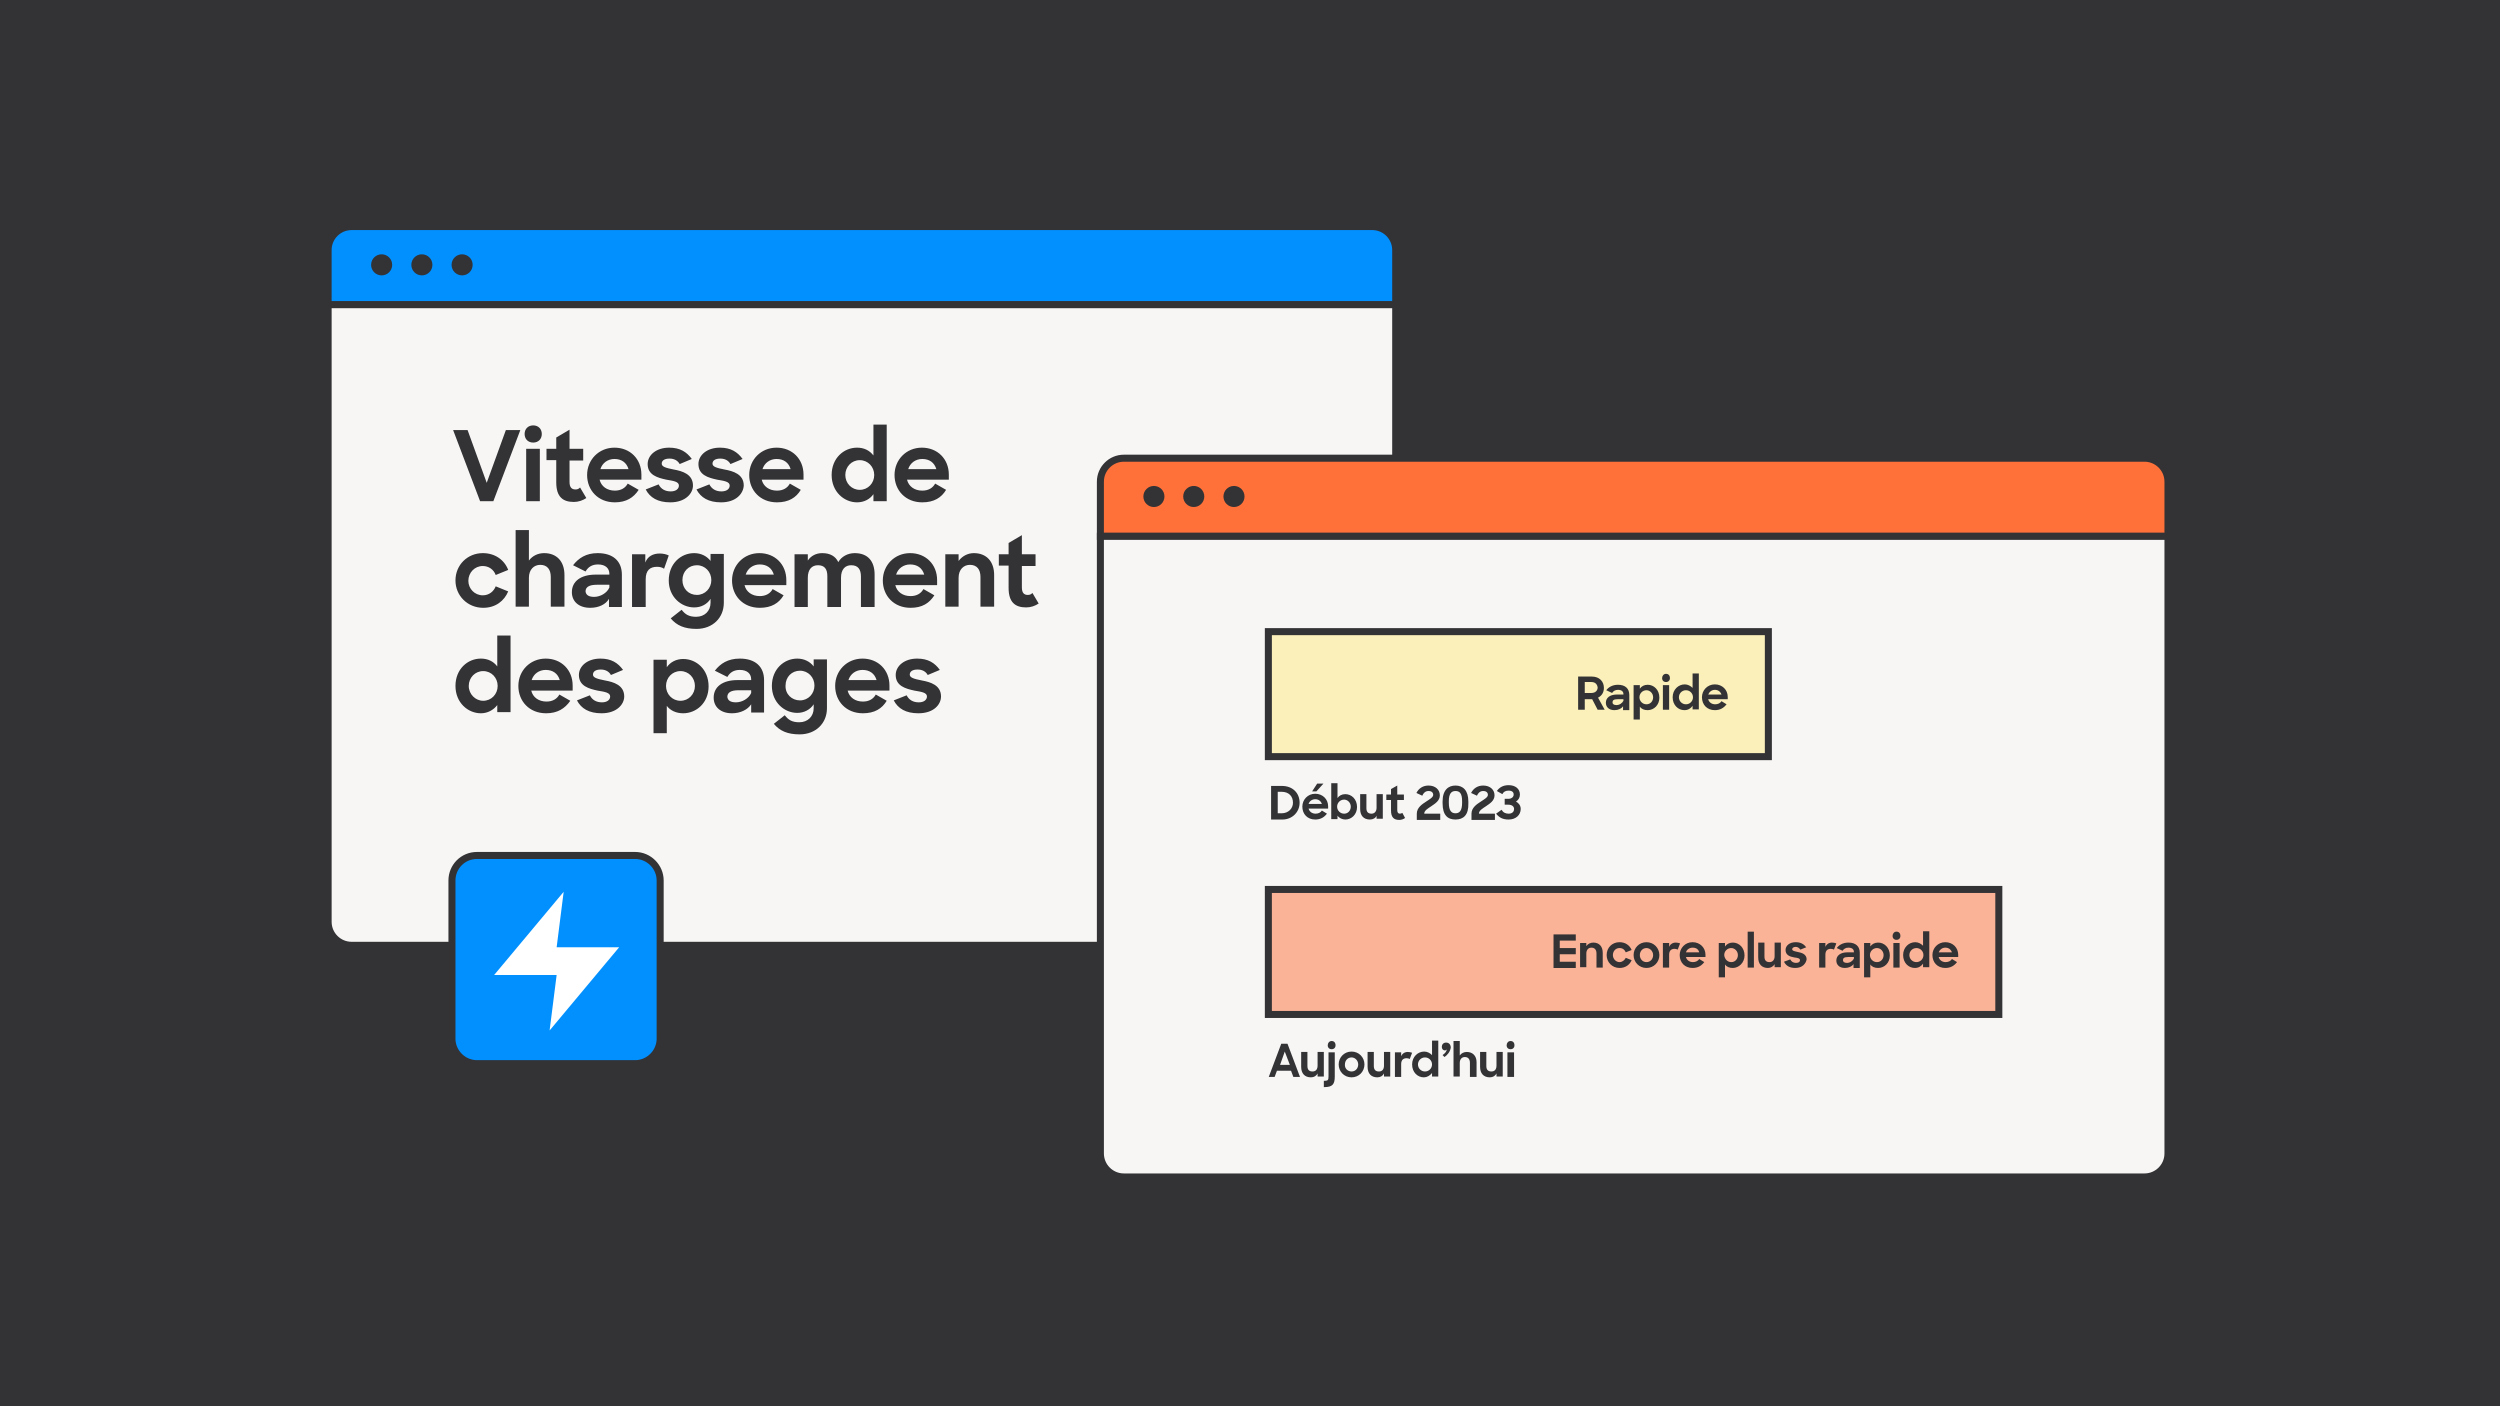 <svg xmlns="http://www.w3.org/2000/svg" xml:space="preserve" id="Layer_1" x="0" y="0" version="1.1" viewBox="0 0 640 360">
  <style>
    .st0{fill:#333336}.st1,.st2{fill:#0290ff;stroke:#333336;stroke-width:1.8}.st2{fill:#f8f6f4}
  </style>
  <path d="M0 0h640v360H0z" class="st0"/>
  <path d="M84 64c0-3.3 2.7-6 6-6h261.3c3.3 0 6 2.7 6 6v14H84V64z" class="st1"/>
  <circle cx="97.7" cy="67.8" r="2.7" class="st0"/>
  <circle cx="108" cy="67.8" r="2.7" class="st0"/>
  <circle cx="118.3" cy="67.8" r="2.7" class="st0"/>
  <path d="M84 78h273.3v158c0 3.3-2.7 6-6 6H90c-3.3 0-6-2.7-6-6V78z" class="st2"/>
  <path fill="#ff7139" stroke="#333336" stroke-width="1.8" d="M281.7 123.3c0-3.3 2.7-6 6-6H549c3.3 0 6 2.7 6 6v14H281.7v-14z"/>
  <circle cx="295.4" cy="127.1" r="2.7" class="st0"/>
  <circle cx="305.6" cy="127.1" r="2.7" class="st0"/>
  <circle cx="315.9" cy="127.1" r="2.7" class="st0"/>
  <path d="M281.7 137.3H555v158c0 3.3-2.7 6-6 6H287.7c-3.3 0-6-2.7-6-6v-158z" class="st2"/>
  <path d="M122.1 219h40.5c3.5 0 6.4 2.9 6.4 6.4v40.5c0 3.5-2.9 6.4-6.4 6.4h-40.5c-3.5 0-6.4-2.9-6.4-6.4v-40.5c0-3.5 2.8-6.4 6.4-6.4z" class="st1"/>
  <path fill="#fff" fill-rule="evenodd" d="m144.3 228.3-17.8 21.3h16l-1.8 14.2 17.8-21.3h-16l1.8-14.2z" clip-rule="evenodd"/>
  <path fill="#fbf0ba" stroke="#333336" stroke-width="1.8" d="M324.7 161.7h128v32h-128z"/>
  <path d="M404 181.7v-8.5h3.5c2 0 3.1 1.3 3.1 2.9 0 1.1-.5 2-1.5 2.5l1.7 3.1H409l-1.4-2.7h-1.9v2.7H404zm3.4-7.1h-1.7v2.8h1.7c1.1 0 1.6-.7 1.6-1.4-.1-.8-.6-1.4-1.6-1.4zm5.9 7.2c-1.4 0-2.2-.8-2.2-1.9 0-1.3 1.1-2.1 2.8-2.1h1.7v-.1c0-.7-.5-1.1-1.4-1.1-.7 0-1.2.3-1.5.8l-1.5-.7c.6-.8 1.6-1.4 3-1.4 1.9 0 2.9 1 2.9 2.6v3.9h-1.6v-1c-.4.6-1.2 1-2.2 1zm.5-1.3c.8 0 1.5-.5 1.8-1.1v-.4h-1.5c-1 0-1.3.3-1.3.8 0 .4.3.7 1 .7zm8 1.3c-.9 0-1.6-.3-2-.9v3.3h-1.6v-8.8h1.6v.9c.4-.6 1.1-1 2-1 1.6 0 3 1.3 3 3.3 0 1.9-1.4 3.2-3 3.2zm-.3-1.5c1 0 1.7-.8 1.7-1.8s-.8-1.8-1.7-1.8c-1 0-1.8.8-1.8 1.8s.8 1.8 1.8 1.8zm4.2 1.4v-6.3h1.6v6.3h-1.6zm-.2-8.1c0-.6.4-1.1 1-1.1s1 .4 1 1.1c0 .6-.4 1-1 1s-1-.4-1-1zm5.7 8.2c-1.6 0-3-1.3-3-3.3 0-2 1.5-3.3 3.1-3.3.8 0 1.5.4 2 .9v-3.7h1.6v9.2h-1.6v-.9c-.5.7-1.2 1.1-2.1 1.1zm.4-1.5c1 0 1.8-.8 1.8-1.8s-.8-1.8-1.8-1.8-1.8.8-1.8 1.8.8 1.8 1.8 1.8zm7.4 1.5c-2 0-3.3-1.4-3.3-3.3 0-1.8 1.4-3.3 3.3-3.3s3.3 1.4 3.3 3.2v.6h-5c.2.8.9 1.3 1.8 1.3.7 0 1.3-.3 1.6-.8l1.3.8c-.7.9-1.6 1.5-3 1.5zm0-5.2c-.8 0-1.4.5-1.7 1.2h3.4c-.3-.8-.9-1.2-1.7-1.2z" class="st0"/>
  <path d="M325.4 209.7v-8.5h2.8c2.7 0 4.5 1.8 4.5 4.3 0 2.4-1.9 4.3-4.4 4.3h-2.9zm2.7-7h-1v5.5h1c1.7 0 2.9-1.2 2.9-2.7 0-1.7-1.1-2.8-2.9-2.8zm8.6 7.1c-2 0-3.3-1.4-3.3-3.3 0-1.8 1.4-3.3 3.3-3.3s3.3 1.4 3.3 3.2v.6h-5c.2.8.9 1.3 1.8 1.3.7 0 1.3-.3 1.6-.8l1.3.8c-.7.9-1.6 1.5-3 1.5zm0-5.2c-.8 0-1.5.5-1.7 1.2h3.4c-.3-.8-.9-1.2-1.7-1.2zm-.8-2 1.3-2h1.6l-1.8 2h-1.1zm8.5 7.2c-.8 0-1.6-.4-2-1v.9h-1.6v-9.2h1.6v3.8c.4-.6 1.1-1 2-1 1.6 0 3 1.3 3 3.3 0 1.9-1.4 3.2-3 3.2zm-.3-1.5c1 0 1.7-.8 1.7-1.8s-.8-1.8-1.7-1.8c-1 0-1.8.8-1.8 1.8s.8 1.8 1.8 1.8zm6.6 1.5c-1.6 0-2.5-1-2.5-2.7v-3.8h1.6v3.6c0 .9.4 1.4 1.3 1.4.8 0 1.3-.6 1.3-1.5v-3.5h1.6v6.3h-1.6v-.8c-.2.6-.9 1-1.7 1zm4.2-5v-1.4h1.2V202l1.6-.9v2.3h1.7v1.4h-1.7v2.6c0 .7.3.9.7.9.2 0 .4-.1.6-.2l.7 1.3c-.4.3-.9.5-1.5.5-1.3 0-2.1-.6-2.1-2.4v-2.7h-1.2zm7.8 4.9v-1.4c0-1.5 1.3-2.4 2.4-3.1.9-.6 1.8-1.1 1.8-1.7 0-.6-.4-1-1.2-1-.8 0-1.3.5-1.6 1.2l-1.5-.7c.6-1.2 1.7-1.9 3.1-1.9 1.8 0 2.9 1.1 2.9 2.5s-1.2 2.1-2.2 2.8c-.9.6-1.8 1.1-1.8 1.9h4.1v1.6h-6zm9.9-1.5c1 0 1.7-.6 1.7-2.7v-.4c0-2.1-.7-2.6-1.7-2.6s-1.7.6-1.7 2.6v.4c0 2.1.7 2.7 1.7 2.7zm0 1.6c-2 0-3.3-1.1-3.3-4.2v-.4c0-3 1.5-4.1 3.3-4.1 1.9 0 3.3 1.2 3.3 4.1v.4c.1 3.1-1.3 4.2-3.3 4.2zm4.1-.1v-1.4c0-1.5 1.3-2.4 2.4-3.1.9-.6 1.8-1.1 1.8-1.7 0-.6-.4-1-1.2-1-.8 0-1.3.5-1.6 1.2l-1.5-.7c.6-1.2 1.7-1.9 3.1-1.9 1.8 0 2.9 1.1 2.9 2.5s-1.2 2.1-2.2 2.8c-.9.6-1.8 1.1-1.8 1.9h4.1v1.6h-6zm9.5.1c-1.5 0-2.4-.5-3.2-1.5l1.4-1c.4.7 1 1 1.8 1s1.4-.4 1.4-1.2c0-.7-.6-1.1-1.5-1.1h-.9v-1.5h.9c.9 0 1.4-.5 1.4-1.1 0-.6-.4-1-1.3-1-.8 0-1.3.3-1.6.9l-1.4-.8c.6-.9 1.6-1.5 3-1.5 1.8 0 2.9 1 2.9 2.4 0 .8-.4 1.4-1 1.8.7.4 1.2 1 1.2 1.9 0 1.5-1.2 2.7-3.1 2.7z" class="st0"/>
  <path fill="#fbb397" stroke="#333336" stroke-width="1.8" d="M324.7 227.7h187v32h-187z"/>
  <path d="M397.7 247.7v-8.5h5.7v1.6h-4.1v1.9h4.1v1.6h-4.1v1.9h4.1v1.6h-5.7zm6.8 0v-6.3h1.6v.8c.4-.6 1.1-.9 1.8-.9 1.5 0 2.4 1 2.4 2.6v3.8h-1.6v-3.6c0-.9-.4-1.5-1.3-1.5-.8 0-1.3.6-1.3 1.5v3.5h-1.6zm10.1.1c-1.9 0-3.3-1.5-3.3-3.3 0-1.9 1.4-3.3 3.3-3.3 1.5 0 2.6.8 3.1 2l-1.5.6c-.3-.7-.8-1.1-1.6-1.1-1 0-1.7.8-1.7 1.8s.8 1.8 1.7 1.8c.7 0 1.3-.5 1.6-1.1l1.5.6c-.5 1.2-1.6 2-3.1 2zm6.9 0c-1.9 0-3.3-1.5-3.3-3.3 0-1.8 1.4-3.3 3.3-3.3s3.3 1.5 3.3 3.3c0 1.8-1.4 3.3-3.3 3.3zm0-1.5c1 0 1.7-.8 1.7-1.8s-.8-1.8-1.7-1.8c-1 0-1.7.8-1.7 1.8s.7 1.8 1.7 1.8zm4.2 1.4v-6.3h1.6v1c.3-.7.9-1.1 1.7-1.1.4 0 .8.1 1.1.2l-.6 1.6c-.2-.1-.5-.2-.8-.2-.8 0-1.4.4-1.4 1.5v3.3h-1.6zm7.6.1c-2 0-3.3-1.4-3.3-3.3 0-1.8 1.4-3.3 3.3-3.3s3.3 1.4 3.3 3.2v.6h-5c.2.8.9 1.3 1.8 1.3.7 0 1.3-.3 1.6-.8l1.3.8c-.7.9-1.6 1.5-3 1.5zm0-5.2c-.8 0-1.5.5-1.7 1.2h3.4c-.2-.8-.8-1.2-1.7-1.2zm10.3 5.2c-.9 0-1.6-.3-2-.9v3.3H440v-8.8h1.6v.9c.4-.6 1.1-1 2-1 1.6 0 3 1.3 3 3.3 0 1.9-1.5 3.2-3 3.2zm-.4-1.5c1 0 1.7-.8 1.7-1.8s-.8-1.8-1.7-1.8c-1 0-1.8.8-1.8 1.8.1 1 .8 1.8 1.8 1.8zm4.2 1.4v-9.2h1.6v9.2h-1.6zm5.2.1c-1.6 0-2.5-1-2.5-2.7v-3.8h1.6v3.6c0 .9.4 1.4 1.3 1.4.8 0 1.3-.6 1.3-1.5v-3.5h1.6v6.3h-1.6v-.8c-.3.6-1 1-1.7 1zm7 0c-1.5 0-2.4-.6-2.9-1.6l1.6-.6c.3.6.8.9 1.5.9s1-.3 1-.7c0-.5-.7-.6-1.5-.7-1.1-.2-2.2-.6-2.2-1.9 0-1.1 1-2 2.6-2 1.3 0 2.1.5 2.7 1.3l-1.5.6c-.3-.4-.7-.7-1.2-.7-.6 0-.9.3-.9.6 0 .4.5.5 1.4.7 1.1.2 2.3.6 2.3 1.9-.2 1.1-1.1 2.2-2.9 2.2zm6.1-.1v-6.3h1.6v1c.3-.7.9-1.1 1.7-1.1.4 0 .8.1 1.1.2l-.6 1.6c-.2-.1-.5-.2-.8-.2-.8 0-1.4.4-1.4 1.5v3.3h-1.6zm6.6.1c-1.4 0-2.2-.8-2.2-1.9 0-1.3 1.1-2.1 2.8-2.1h1.7v-.1c0-.7-.5-1.1-1.4-1.1-.7 0-1.2.3-1.5.8l-1.5-.7c.6-.8 1.6-1.4 3-1.4 1.9 0 2.9 1 2.9 2.6v3.9h-1.6v-1c-.4.6-1.2 1-2.2 1zm.5-1.3c.8 0 1.5-.5 1.8-1.1v-.4h-1.5c-1 0-1.3.3-1.3.8 0 .4.3.7 1 .7zm8 1.3c-.9 0-1.6-.3-2-.9v3.3h-1.6v-8.8h1.6v.9c.4-.6 1.1-1 2-1 1.6 0 3 1.3 3 3.3 0 1.9-1.4 3.2-3 3.2zm-.3-1.5c1 0 1.7-.8 1.7-1.8s-.8-1.8-1.7-1.8c-1 0-1.8.8-1.8 1.8s.8 1.8 1.8 1.8zm4.2 1.4v-6.3h1.6v6.3h-1.6zm-.2-8.1c0-.6.4-1.1 1-1.1s1 .4 1 1.1c0 .6-.4 1-1 1s-1-.4-1-1zm5.7 8.2c-1.6 0-3-1.3-3-3.3 0-2 1.5-3.3 3.1-3.3.8 0 1.5.4 2 .9v-3.7h1.6v9.2h-1.6v-.9c-.5.7-1.2 1.1-2.1 1.1zm.4-1.5c1 0 1.8-.8 1.8-1.8s-.8-1.8-1.8-1.8-1.8.8-1.8 1.8.8 1.8 1.8 1.8zm7.4 1.5c-2 0-3.3-1.4-3.3-3.3 0-1.8 1.4-3.3 3.3-3.3s3.3 1.4 3.3 3.2v.6h-5c.2.8.9 1.3 1.8 1.3.7 0 1.3-.3 1.6-.8l1.3.8c-.7.9-1.6 1.5-3 1.5zm0-5.2c-.8 0-1.4.5-1.7 1.2h3.4c-.3-.8-.9-1.2-1.7-1.2z" class="st0"/>
  <path d="m324.8 275.7 3.2-8.5h1.6l3.2 8.5h-1.7l-.6-1.6h-3.6l-.6 1.6h-1.5zm4.1-6.5-1.2 3.4h2.5l-1.3-3.4zm6.7 6.6c-1.6 0-2.5-1-2.5-2.7v-3.8h1.6v3.6c0 .9.4 1.4 1.3 1.4.8 0 1.3-.5 1.3-1.5v-3.5h1.6v6.3h-1.6v-.8c-.3.6-.9 1-1.7 1zm3.3 2.4v-1.5c1.1 0 1.2-.2 1.2-1.2v-6.1h1.6v6.2c0 2-.6 2.7-2.7 2.7h-.1zm1-10.6c0-.6.4-1.1 1-1.1s1 .4 1 1.1c0 .6-.4 1-1 1s-1-.4-1-1zm6.1 8.2c-1.9 0-3.3-1.5-3.3-3.3 0-1.8 1.4-3.3 3.3-3.3s3.3 1.5 3.3 3.3c0 1.8-1.4 3.3-3.3 3.3zm0-1.5c1 0 1.7-.8 1.7-1.8s-.8-1.8-1.7-1.8c-1 0-1.7.8-1.7 1.8-.1 1 .7 1.8 1.7 1.8zm6.6 1.5c-1.6 0-2.5-1-2.5-2.7v-3.8h1.6v3.6c0 .9.4 1.4 1.3 1.4.8 0 1.3-.5 1.3-1.5v-3.5h1.6v6.3h-1.6v-.8c-.3.6-.9 1-1.7 1zm4.5-.1v-6.3h1.6v1c.3-.7.9-1.1 1.7-1.1.4 0 .8.1 1.1.2l-.6 1.6c-.2-.1-.5-.2-.8-.2-.8 0-1.4.4-1.4 1.5v3.3h-1.6zm7.4.1c-1.6 0-3-1.3-3-3.3 0-2 1.5-3.3 3.1-3.3.8 0 1.5.4 2 .9v-3.7h1.6v9.2h-1.6v-.9c-.6.7-1.3 1.1-2.1 1.1zm.3-1.5c1 0 1.8-.8 1.8-1.8s-.8-1.8-1.8-1.8-1.8.8-1.8 1.8.8 1.8 1.8 1.8zm5-3.7-.5-.5c.7-.5 1-.9 1.1-1.5-.1.2-.3.3-.5.3-.5 0-.8-.4-.8-.9 0-.6.4-1.1 1.1-1.1.8 0 1.2.6 1.2 1.3-.2 1.1-.8 1.8-1.6 2.4zm2.3 5.1v-9.2h1.6v3.7c.4-.6 1.1-.9 1.8-.9 1.5 0 2.5 1 2.5 2.6v3.8h-1.7v-3.6c0-.9-.4-1.5-1.3-1.5-.8 0-1.3.6-1.3 1.5v3.5h-1.6zm9.3.1c-1.6 0-2.5-1-2.5-2.7v-3.8h1.6v3.6c0 .9.4 1.4 1.3 1.4.8 0 1.3-.5 1.3-1.5v-3.5h1.6v6.3h-1.6v-.8c-.3.6-.9 1-1.7 1zm4.5-.1v-6.3h1.7v6.3h-1.7zm-.2-8.1c0-.6.4-1.1 1-1.1s1 .4 1 1.1c0 .6-.4 1-1 1s-1-.4-1-1z" class="st0"/>
  <path d="m122.9 128.3-6.9-18.2h3.7l4.9 13.5 4.9-13.5h3.7l-6.9 18.2h-3.4zm11.8 0v-13.4h3.5v13.4h-3.5zm-.4-17.2c0-1.3.9-2.2 2.2-2.2 1.3 0 2.2.9 2.2 2.2 0 1.3-.9 2.2-2.2 2.2-1.3 0-2.2-.9-2.2-2.2zm5.6 6.8v-3h2.5V112l3.4-2v4.9h3.5v3h-3.5v5.5c0 1.4.6 1.9 1.5 1.9.5 0 .8-.1 1.2-.5l1.6 2.7c-.9.6-2 1-3.2 1-2.8 0-4.5-1.3-4.5-5v-5.7h-2.5zm17.5 10.7c-4.3 0-7.1-3.1-7.1-7s3-7 7-7 6.9 2.9 6.9 6.9v1.3h-10.7c.4 1.7 1.9 2.8 3.9 2.8 1.6 0 2.7-.7 3.3-1.8l2.8 1.6c-1.3 2-3.2 3.2-6.1 3.2zm-.1-11.1c-1.7 0-3.1 1-3.6 2.6h7.2c-.5-1.7-1.8-2.6-3.6-2.6zm14.3 11.1c-3.2 0-5.2-1.2-6.3-3.3l3.3-1.3c.6 1.2 1.7 1.8 3.1 1.8 1.4 0 2.1-.7 2.1-1.5 0-1-1.4-1.2-3.2-1.5-2.3-.5-4.8-1.2-4.8-4 0-2.3 2.2-4.2 5.5-4.2 2.8 0 4.5 1.1 5.8 2.9l-3.1 1.3c-.5-.9-1.4-1.4-2.6-1.4-1.3 0-2 .5-2 1.3s1.1 1.1 3.1 1.5c2.2.4 4.9 1.2 4.9 4.1 0 2-1.9 4.3-5.8 4.3zm13 0c-3.2 0-5.2-1.2-6.3-3.3l3.3-1.3c.6 1.2 1.7 1.8 3.1 1.8 1.4 0 2.1-.7 2.1-1.5 0-1-1.4-1.2-3.2-1.5-2.3-.5-4.8-1.2-4.8-4 0-2.3 2.2-4.2 5.5-4.2 2.8 0 4.5 1.1 5.8 2.9l-3.1 1.3c-.5-.9-1.4-1.4-2.6-1.4-1.3 0-2 .5-2 1.3s1.1 1.1 3.1 1.5c2.2.4 4.9 1.2 4.9 4.1-.1 2-1.9 4.3-5.8 4.3zm14.3 0c-4.3 0-7.1-3.1-7.1-7s3-7 7-7 6.9 2.9 6.9 6.9v1.3H195c.4 1.7 1.9 2.8 3.9 2.8 1.6 0 2.7-.7 3.3-1.8l2.8 1.6c-1.2 2-3.1 3.2-6.1 3.2zm-.1-11.1c-1.7 0-3.1 1-3.6 2.6h7.2c-.5-1.7-1.8-2.6-3.6-2.6zm20.6 11.1c-3.3 0-6.5-2.7-6.5-7s3.1-7 6.5-7c1.8 0 3.2.7 4.2 2v-7.9h3.4v19.6h-3.4v-1.8c-.9 1.3-2.4 2.1-4.2 2.1zm.7-3.2c2.1 0 3.7-1.7 3.7-3.8 0-2.1-1.6-3.8-3.7-3.8s-3.7 1.7-3.7 3.8c0 2.1 1.6 3.8 3.7 3.8zm16 3.2c-4.3 0-7.1-3.1-7.1-7s3-7 7-7 6.9 2.9 6.9 6.9v1.3h-10.7c.4 1.7 1.9 2.8 3.9 2.8 1.6 0 2.7-.7 3.3-1.8l2.8 1.6c-1.2 2-3.1 3.2-6.1 3.2zm0-11.1c-1.7 0-3.1 1-3.6 2.6h7.2c-.5-1.7-1.8-2.6-3.6-2.6zm-112.4 38.1c-4 0-7.1-3.1-7.1-7 0-4 3.1-7 7-7 3.1 0 5.5 1.7 6.5 4.3l-3.2 1.3c-.5-1.4-1.8-2.3-3.3-2.3-2.1 0-3.7 1.7-3.7 3.8 0 2 1.6 3.7 3.7 3.7 1.6 0 2.8-1 3.3-2.3l3.2 1.3c-1 2.4-3.2 4.2-6.4 4.2zm8.3-.3v-19.6h3.4v7.8c.9-1.2 2.3-1.9 3.9-1.9 3.2 0 5.2 2.1 5.2 5.6v8.1H141v-7.6c0-1.9-.9-3.1-2.7-3.1-1.6 0-2.9 1.2-2.9 3.3v7.4H132zm19.1.3c-2.9 0-4.7-1.6-4.7-4 0-2.8 2.3-4.5 6.1-4.5h3.5v-.2c0-1.4-1-2.4-2.9-2.4-1.5 0-2.5.6-3.2 1.8l-3.2-1.6c1.4-1.8 3.3-3.1 6.3-3.1 4 0 6.2 2.1 6.2 5.5v8.3h-3.3v-2.1c-.8 1.4-2.6 2.3-4.8 2.3zm1-2.8c1.6 0 3.3-1 3.9-2.4v-.7h-3.2c-2 0-2.9.6-2.9 1.7.1.9.8 1.4 2.2 1.4zm9.7 2.5v-13.4h3.4v2.1c.6-1.6 2-2.3 3.7-2.3.9 0 1.7.2 2.3.5l-1.2 3.4c-.4-.3-1-.5-1.8-.5-1.8 0-2.9.9-2.9 3.2v7.1h-3.5zm15.9.2c-3.3 0-6.5-2.7-6.5-6.9 0-4.3 3.1-7 6.5-7 1.8 0 3.3.8 4.2 2v-1.8h3.4v12.5c0 3.9-2.9 6.7-7 6.7-3.1 0-5.1-.9-6.6-2.7l2.8-2.2c.9 1.2 1.9 1.8 3.7 1.8 2.2 0 3.7-1.5 3.7-3.6v-1c-.9 1.4-2.4 2.2-4.2 2.2zm.7-3.2c2.1 0 3.7-1.7 3.7-3.8 0-2.1-1.6-3.8-3.7-3.8s-3.7 1.6-3.7 3.8c0 2.2 1.6 3.8 3.7 3.8zm16.1 3.3c-4.3 0-7.1-3.1-7.1-7s3-7 7-7 6.9 2.9 6.9 6.9v1.3h-10.7c.4 1.7 1.9 2.8 3.9 2.8 1.6 0 2.7-.7 3.3-1.8l2.8 1.6c-1.2 2-3.1 3.2-6.1 3.2zm0-11.1c-1.7 0-3.1 1-3.6 2.6h7.2c-.5-1.7-1.8-2.6-3.6-2.6zm8.9 10.8v-13.4h3.4v1.6c.8-1.2 2.1-1.9 3.7-1.9 2 0 3.4.8 4.1 2.3.8-1.4 2.4-2.3 4.2-2.3 3.4 0 5.1 2.1 5.1 5.5v8.3h-3.5v-7.8c0-1.8-.7-2.9-2.5-2.9-1.5 0-2.6 1-2.6 3.2v7.5h-3.5v-7.9c0-1.8-.7-2.8-2.4-2.8-1.6 0-2.6 1.1-2.6 3.2v7.5h-3.4zm29.7.3c-4.3 0-7.1-3.1-7.1-7s3-7 7-7 6.9 2.9 6.9 6.9v1.3h-10.7c.4 1.7 1.9 2.8 3.9 2.8 1.6 0 2.7-.7 3.3-1.8l2.8 1.6c-1.3 2-3.1 3.2-6.1 3.2zm-.1-11.1c-1.7 0-3.1 1-3.6 2.6h7.2c-.5-1.7-1.8-2.6-3.6-2.6zm9 10.8v-13.4h3.4v1.7c.9-1.2 2.3-2 3.9-2 3.2 0 5.2 2.1 5.2 5.6v8.1H251v-7.6c0-1.9-.9-3.1-2.7-3.1-1.6 0-2.9 1.2-2.9 3.3v7.4H242zm13.7-10.4v-3h2.5V139l3.4-2v4.9h3.5v3h-3.5v5.5c0 1.4.6 1.9 1.5 1.9.5 0 .8-.1 1.2-.5l1.6 2.7c-.9.6-2 1-3.2 1-2.8 0-4.5-1.3-4.5-5v-5.7h-2.5zm-132.6 37.7c-3.3 0-6.5-2.7-6.5-7s3.1-7 6.5-7c1.8 0 3.2.7 4.2 2v-7.9h3.4v19.6h-3.4v-1.8c-1 1.3-2.5 2.1-4.2 2.1zm.6-3.2c2.1 0 3.7-1.7 3.7-3.8 0-2.1-1.6-3.8-3.7-3.8s-3.7 1.7-3.7 3.8c0 2.1 1.7 3.8 3.7 3.8zm16.1 3.2c-4.3 0-7.1-3.1-7.1-7s3-7 7-7 6.9 2.9 6.9 6.9v1.3H136c.4 1.7 1.9 2.8 3.9 2.8 1.6 0 2.7-.7 3.3-1.8l2.8 1.6c-1.4 2-3.3 3.2-6.2 3.2zm-.1-11.1c-1.7 0-3.1 1-3.6 2.6h7.2c-.5-1.7-1.8-2.6-3.6-2.6zm14.3 11.1c-3.2 0-5.2-1.2-6.3-3.3l3.3-1.3c.6 1.2 1.7 1.8 3.1 1.8 1.4 0 2.1-.7 2.1-1.5 0-1-1.4-1.2-3.2-1.5-2.3-.5-4.8-1.2-4.8-4 0-2.3 2.2-4.2 5.5-4.2 2.8 0 4.5 1.1 5.8 2.9l-3.1 1.3c-.5-.9-1.4-1.4-2.6-1.4-1.3 0-2 .5-2 1.3s1.1 1.1 3.1 1.5c2.2.4 4.9 1.2 4.9 4.1 0 2-1.9 4.3-5.8 4.3zm20.9 0c-1.8 0-3.3-.7-4.2-1.9v7h-3.4v-18.8h3.4v1.9c.9-1.3 2.4-2.1 4.2-2.1 3.4 0 6.5 2.7 6.5 7s-3.2 6.9-6.5 6.9zm-.7-3.2c2.1 0 3.7-1.7 3.7-3.8 0-2.1-1.6-3.8-3.7-3.8s-3.7 1.7-3.7 3.8c0 2.1 1.6 3.8 3.7 3.8zm13.2 3.2c-2.9 0-4.7-1.6-4.7-4 0-2.8 2.3-4.5 6.1-4.5h3.5v-.2c0-1.4-1-2.4-2.9-2.4-1.5 0-2.5.6-3.2 1.8l-3.2-1.6c1.4-1.8 3.3-3.1 6.4-3.1 4 0 6.2 2.1 6.2 5.5v8.3h-3.3v-2.1c-.9 1.4-2.8 2.3-4.9 2.3zm1-2.8c1.6 0 3.3-1 3.9-2.4v-.7h-3.2c-2 0-2.9.6-2.9 1.7.1.9.8 1.4 2.2 1.4zm15.7 2.7c-3.3 0-6.5-2.7-6.5-6.9 0-4.3 3.1-7 6.5-7 1.8 0 3.3.8 4.2 2v-1.8h3.4v12.5c0 3.9-2.9 6.7-7 6.7-3.1 0-5.1-.9-6.6-2.7l2.8-2.2c.9 1.2 1.9 1.8 3.7 1.8 2.2 0 3.7-1.5 3.7-3.6v-1c-.9 1.4-2.5 2.2-4.2 2.2zm.7-3.2c2.1 0 3.7-1.7 3.7-3.8 0-2.1-1.6-3.8-3.7-3.8s-3.7 1.6-3.7 3.8c-.1 2.2 1.6 3.8 3.7 3.8zm16.1 3.3c-4.3 0-7.1-3.1-7.1-7s3-7 7-7 6.9 2.9 6.9 6.9v1.3H217c.4 1.7 1.9 2.8 3.9 2.8 1.6 0 2.7-.7 3.3-1.8l2.8 1.6c-1.2 2-3.1 3.2-6.1 3.2zm-.1-11.1c-1.7 0-3.1 1-3.6 2.6h7.2c-.5-1.7-1.8-2.6-3.6-2.6zm14.3 11.1c-3.2 0-5.2-1.2-6.3-3.3l3.3-1.3c.6 1.2 1.7 1.8 3.1 1.8 1.4 0 2.1-.7 2.1-1.5 0-1-1.4-1.2-3.2-1.5-2.3-.5-4.8-1.2-4.8-4 0-2.3 2.2-4.2 5.5-4.2 2.8 0 4.5 1.1 5.8 2.9l-3.1 1.3c-.5-.9-1.4-1.4-2.6-1.4-1.3 0-2 .5-2 1.3s1.1 1.1 3.1 1.5c2.2.4 4.9 1.2 4.9 4.1 0 2-1.8 4.3-5.8 4.3z" class="st0"/>
</svg>
